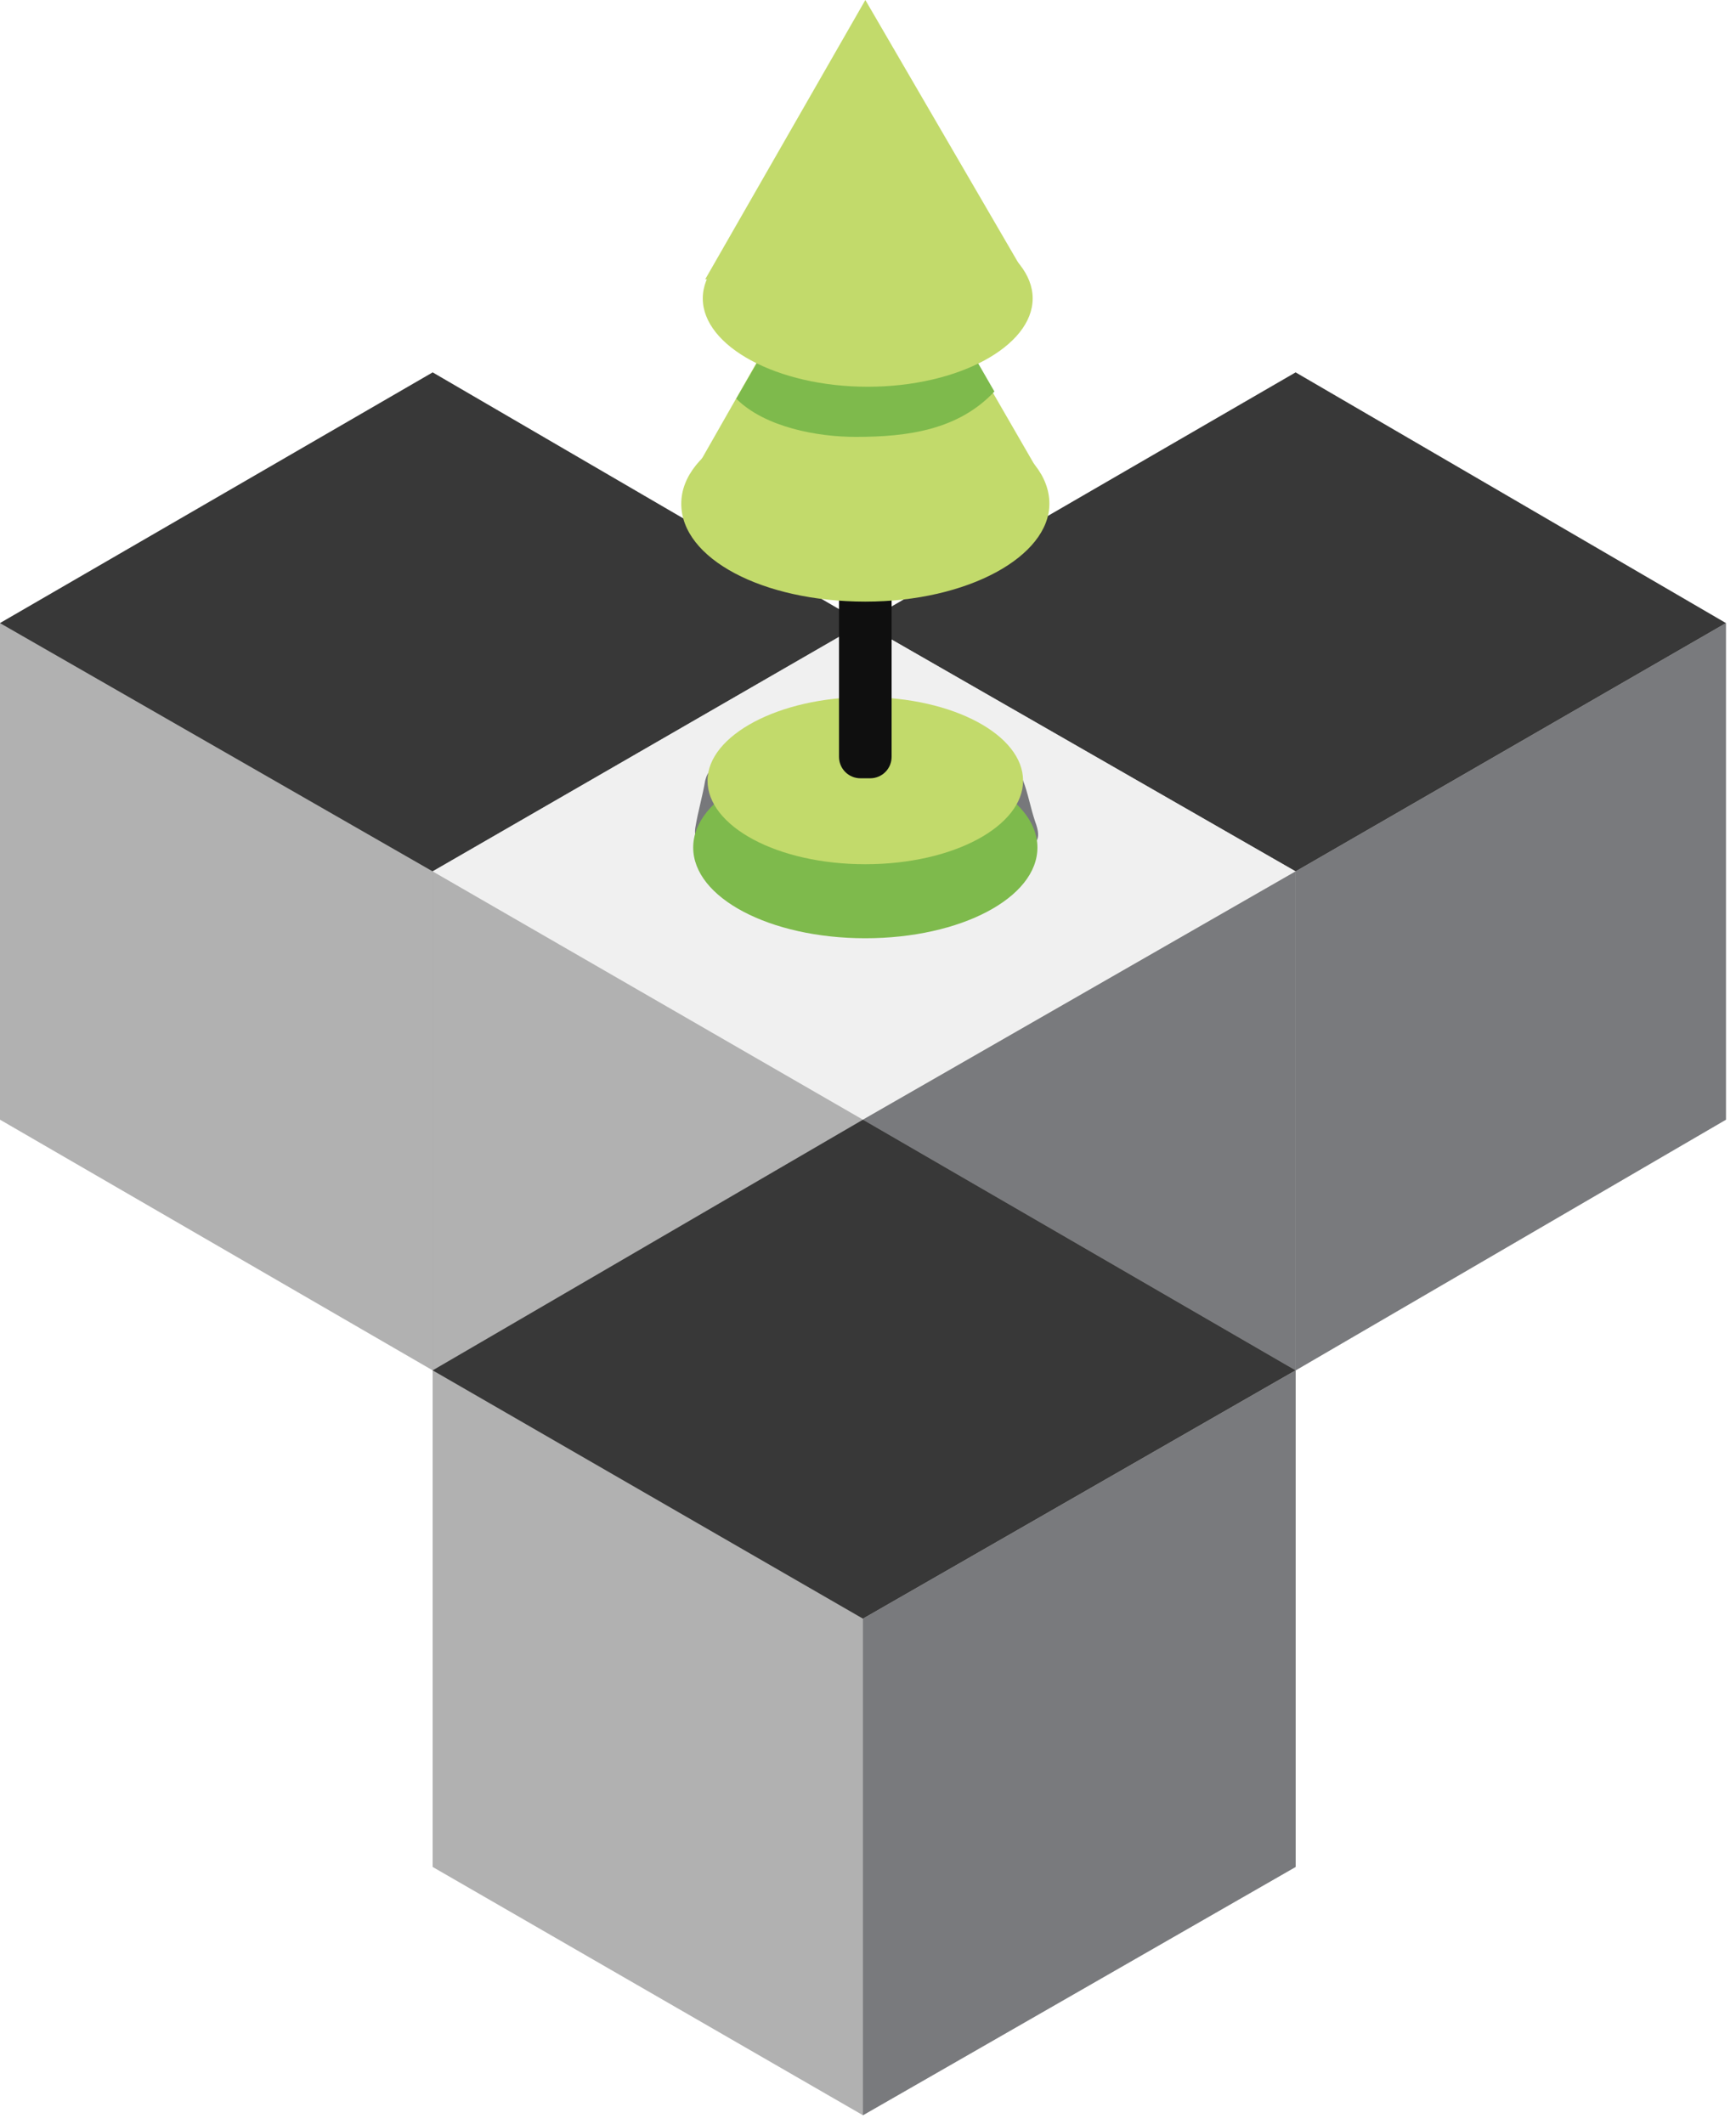 <svg width="121" height="148" viewBox="0 0 121 148" fill="none" xmlns="http://www.w3.org/2000/svg">
<g clip-path="url(#clip0_35_11983)">
<path d="M30.157 25.952L60.147 43.42V78.023L30.157 95.491L0 78.023V43.42L30.157 25.952Z" fill="#B1B1B1"/>
<path d="M0 43.42L30.157 60.722L60.147 43.42L30.157 25.952L0 43.42Z" fill="#383838"/>
<path d="M30.156 60.722V95.492L60.147 78.024V43.421L30.156 60.722Z" fill="#797A7D"/>
<path d="M90.305 25.952L120.296 43.42V78.023L90.305 95.491L60.148 78.023V43.42L90.305 25.952Z" fill="#B1B1B1"/>
<path d="M60.148 43.42L90.305 60.722L120.296 43.42L90.305 25.952L60.148 43.42Z" fill="#383838"/>
<path d="M90.305 60.722V95.492L120.295 78.024V43.421L90.305 60.722Z" fill="#797A7D"/>
<path d="M60.147 43.421L90.303 60.722V95.492L60.147 112.794L30.156 95.492V60.722L60.147 43.421Z" fill="#B1B1B1"/>
<path d="M30.156 60.722L60.147 78.024L90.303 60.722L60.147 43.421L30.156 60.722Z" fill="#F0F0F0"/>
<path d="M60.148 78.023V112.793L90.305 95.491V60.722L60.148 78.023Z" fill="#797A7D"/>
<path d="M72.143 57.228C71.81 56.23 71.643 55.232 71.31 54.4C71.143 53.901 70.81 53.568 70.31 53.568C69.477 53.568 68.644 53.568 67.811 53.568C67.644 52.237 67.478 52.071 66.145 51.905V50.74C62.146 52.404 57.814 52.071 53.482 51.239V51.738C52.149 52.071 52.149 52.071 51.816 53.402C51.316 53.402 50.816 53.402 50.317 53.402C49.65 53.402 49.317 53.735 49.15 54.4C48.984 55.398 48.651 56.563 48.484 57.561C48.317 58.393 48.651 58.892 49.317 58.892C49.483 58.892 49.65 58.892 49.817 58.892C56.815 58.892 63.812 58.892 70.81 58.892C72.309 59.058 72.643 58.559 72.143 57.228Z" fill="#77787B"/>
<path d="M72.309 59.058C72.309 55.565 66.977 52.736 60.312 52.736C53.648 52.736 48.316 55.565 48.316 59.058C48.316 62.552 53.648 65.38 60.312 65.38C66.977 65.38 72.309 62.552 72.309 59.058Z" fill="#7EBA4C"/>
<path d="M71.309 54.4C71.309 51.239 66.478 48.577 60.313 48.577C54.315 48.577 49.316 51.239 49.316 54.4C49.316 57.561 54.148 60.222 60.313 60.222C66.478 60.222 71.309 57.561 71.309 54.4Z" fill="#C2DA6B"/>
<path d="M60.646 54.234H59.98C59.147 54.234 58.48 53.568 58.48 52.737V31.11C58.48 30.278 59.147 29.612 59.98 29.612H60.646C61.48 29.612 62.146 30.278 62.146 31.11V52.737C62.146 53.568 61.48 54.234 60.646 54.234Z" fill="#0F0F0F"/>
<path d="M73.143 35.102C73.143 31.276 67.478 28.281 60.314 28.281C53.316 28.281 47.484 31.276 47.484 35.102C47.484 38.928 53.149 41.923 60.314 41.923C67.478 41.923 73.143 38.762 73.143 35.102Z" fill="#C2DA6B"/>
<path d="M60.314 11.977L72.81 33.605H47.984L60.314 11.977Z" fill="#C2DA6B"/>
<path d="M59.647 30.444C63.312 30.444 66.811 29.945 69.311 27.283L60.48 11.977L51.316 27.782C53.316 29.778 56.981 30.444 59.647 30.444Z" fill="#7EBA4C"/>
<path d="M71.977 20.795C71.977 17.468 66.812 14.64 60.481 14.64C54.149 14.64 48.984 17.468 48.984 20.795C48.984 24.122 54.149 26.95 60.481 26.95C66.812 26.95 71.977 24.122 71.977 20.795Z" fill="#C2DA6B"/>
<path d="M60.315 0L71.645 19.464H49.152L60.315 0Z" fill="#C2DA6B"/>
<path d="M60.147 78.023L90.303 95.491V130.095L60.147 147.396L30.156 130.095V95.491L60.147 78.023Z" fill="#B1B1B1"/>
<path d="M30.156 95.491L60.147 112.793L90.303 95.491L60.147 78.023L30.156 95.491Z" fill="#383838"/>
<path d="M60.148 112.793V147.396L90.305 130.094V95.491L60.148 112.793Z" fill="#797A7D"/>
</g>
<defs>
<clipPath id="clip0_35_11983">
<rect width="120.294" height="147.396" fill="white"/>
</clipPath>
</defs>
</svg>
